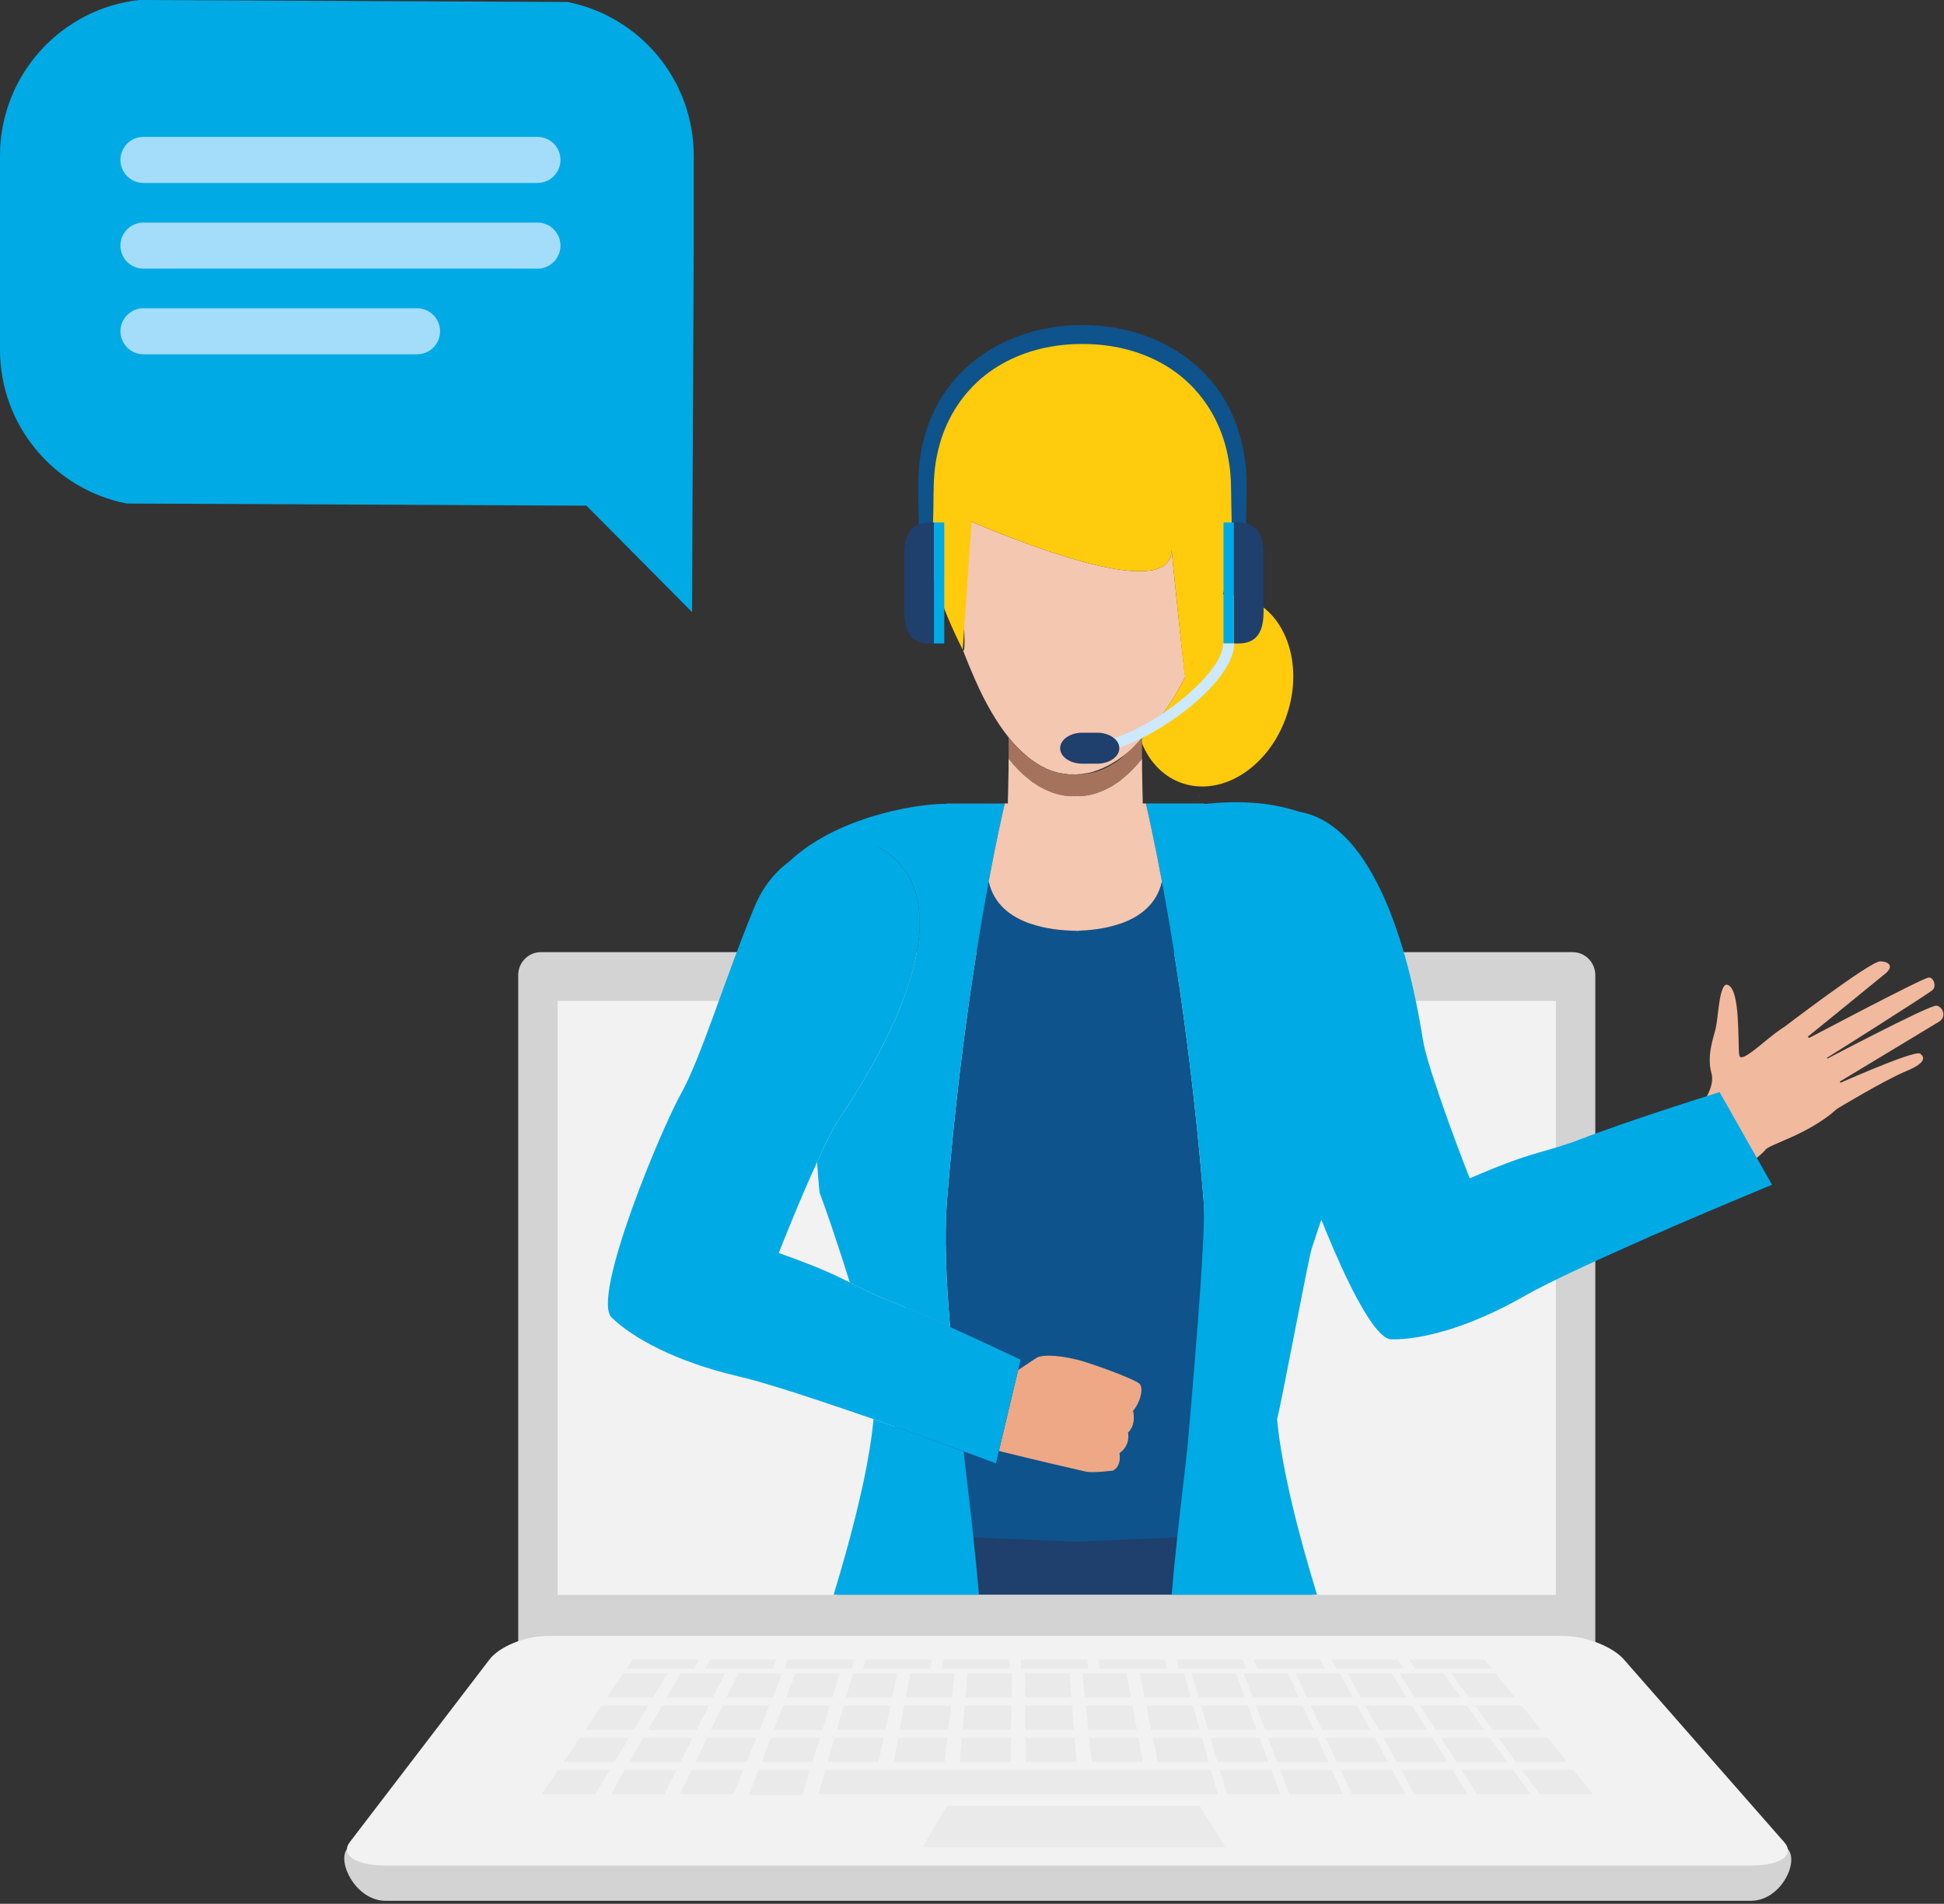 <svg width="195" height="191" viewBox="0 0 195 191" fill="none" xmlns="http://www.w3.org/2000/svg">
<rect x="0" y="0" width="195" height="191" fill="#333333" stroke="none"/>
<path d="M160.024 165.408H51.98V97.838C51.98 96.561 52.996 95.526 54.249 95.526H157.755C159.008 95.526 160.024 96.561 160.024 97.838V165.408Z" fill="#D3D3D3"/>
<path d="M156.071 100.422H55.935V160.008H156.071V100.422Z" fill="#F2F2F2"/>
<path d="M34.797 185.521C33.804 186.82 35.702 190.699 38.678 190.699C84.331 190.699 129.984 190.699 175.636 190.699C178.61 190.699 180.484 186.82 179.345 185.521H34.797Z" fill="#D3D3D3"/>
<path d="M178.963 184.811C180.102 186.108 178.61 187.161 175.636 187.161C129.984 187.161 84.331 187.161 38.678 187.161C35.702 187.161 34.095 186.108 35.089 184.811C39.763 178.699 44.437 172.589 49.11 166.478C50.103 165.18 52.702 164.129 54.916 164.129C88.88 164.129 122.846 164.129 156.81 164.129C159.021 164.129 161.741 165.18 162.88 166.478C168.239 172.591 173.602 178.699 178.963 184.811Z" fill="#F2F2F2"/>
<g opacity="0.5">
<path opacity="0.5" d="M65.505 170.312C63.655 170.312 62.731 170.312 60.88 170.312C61.534 169.343 61.862 168.857 62.515 167.888C64.293 167.888 65.18 167.888 66.958 167.888C66.378 168.857 66.087 169.342 65.505 170.312ZM71.501 170.312C69.652 170.312 68.726 170.312 66.875 170.312C67.435 169.343 67.715 168.857 68.274 167.888C70.052 167.888 70.939 167.888 72.716 167.888C72.23 168.857 71.987 169.343 71.501 170.312ZM69.585 167.424C66.884 167.424 65.534 167.424 62.832 167.424C63.075 167.062 63.198 166.881 63.442 166.519C66.103 166.519 67.43 166.519 70.092 166.519C69.889 166.881 69.787 167.062 69.585 167.424ZM77.5 167.424C74.798 167.424 73.446 167.424 70.745 167.424C70.94 167.062 71.037 166.881 71.233 166.519C73.892 166.519 75.224 166.519 77.883 166.519C77.731 166.881 77.652 167.062 77.5 167.424ZM85.415 167.424C82.713 167.424 81.361 167.424 78.66 167.424C78.805 167.062 78.879 166.881 79.025 166.519C81.686 166.519 83.017 166.519 85.678 166.519C85.573 166.881 85.52 167.062 85.415 167.424ZM93.329 167.424C90.627 167.424 89.277 167.424 86.575 167.424C86.673 167.062 86.721 166.881 86.818 166.519C89.479 166.519 90.811 166.519 93.469 166.519C93.415 166.881 93.386 167.062 93.329 167.424ZM101.245 167.424C98.543 167.424 97.192 167.424 94.489 167.424C94.539 167.062 94.563 166.881 94.612 166.519C97.273 166.519 98.602 166.519 101.262 166.519C101.255 166.881 101.252 167.062 101.245 167.424ZM109.159 167.424C106.458 167.424 105.109 167.424 102.406 167.424C102.406 167.062 102.406 166.881 102.406 166.519C105.066 166.519 106.395 166.519 109.056 166.519C109.098 166.881 109.116 167.062 109.159 167.424ZM117.075 167.424C114.374 167.424 113.022 167.424 110.32 167.424C110.271 167.062 110.247 166.881 110.197 166.519C112.858 166.519 114.188 166.519 116.849 166.519C116.938 166.881 116.984 167.062 117.075 167.424ZM124.991 167.424C122.288 167.424 120.938 167.424 118.236 167.424C118.138 167.062 118.089 166.881 117.991 166.519C120.652 166.519 121.981 166.519 124.642 166.519C124.782 166.881 124.852 167.062 124.991 167.424ZM132.906 167.424C130.203 167.424 128.853 167.424 126.152 167.424C126.003 167.062 125.93 166.881 125.782 166.519C128.443 166.519 129.775 166.519 132.436 166.519C132.624 166.881 132.718 167.062 132.906 167.424ZM140.82 167.424C138.116 167.424 136.767 167.424 134.066 167.424C133.871 167.062 133.772 166.881 133.578 166.519C136.237 166.519 137.566 166.519 140.226 166.519C140.463 166.881 140.581 167.062 140.82 167.424ZM149.652 167.424C146.584 167.424 145.05 167.424 141.981 167.424C141.737 167.062 141.614 166.881 141.37 166.519C144.39 166.519 145.9 166.519 148.923 166.519C149.214 166.881 149.361 167.062 149.652 167.424ZM77.493 170.312C75.643 170.312 74.719 170.312 72.869 170.312C73.334 169.343 73.567 168.858 74.031 167.889C75.808 167.889 76.696 167.888 78.472 167.888C78.082 168.859 77.885 169.342 77.493 170.312ZM83.487 170.312C81.638 170.312 80.713 170.312 78.862 170.312C79.233 169.343 79.418 168.857 79.79 167.888C81.566 167.888 82.455 167.889 84.231 167.889C83.934 168.859 83.785 169.343 83.487 170.312ZM89.482 170.312C87.632 170.312 86.708 170.312 84.858 170.312C85.134 169.342 85.273 168.858 85.548 167.888C87.325 167.888 88.212 167.888 89.99 167.888C89.787 168.857 89.684 169.343 89.482 170.312ZM95.476 170.312C93.625 170.312 92.701 170.312 90.852 170.312C91.032 169.343 91.122 168.856 91.304 167.888C93.081 167.888 93.97 167.888 95.747 167.888C95.638 168.857 95.582 169.343 95.476 170.312ZM101.467 170.312C99.619 170.312 98.694 170.312 96.846 170.312C96.933 169.343 96.976 168.856 97.063 167.888C98.839 167.888 99.727 167.888 101.503 167.888C101.49 168.857 101.483 169.343 101.467 170.312ZM107.464 170.312C105.614 170.312 104.689 170.312 102.839 170.312C102.832 169.343 102.829 168.857 102.822 167.888C104.597 167.888 105.487 167.888 107.262 167.888C107.344 168.857 107.384 169.343 107.464 170.312ZM113.457 170.312C111.608 170.312 110.683 170.312 108.835 170.312C108.733 169.343 108.682 168.857 108.581 167.888C110.357 167.888 111.244 167.888 113.02 167.888C113.196 168.857 113.282 169.343 113.457 170.312ZM119.45 170.312C117.6 170.312 116.676 170.312 114.827 170.312C114.631 169.343 114.532 168.857 114.336 167.888C116.113 167.888 117 167.888 118.777 167.888C119.046 168.857 119.18 169.343 119.45 170.312ZM63.568 173.544C61.621 173.544 60.649 173.544 58.702 173.544C59.356 172.575 59.682 172.09 60.335 171.12C62.21 171.12 63.147 171.12 65.021 171.12C64.44 172.09 64.149 172.574 63.568 173.544ZM69.879 173.544C67.931 173.544 66.96 173.544 65.011 173.544C65.572 172.575 65.852 172.09 66.411 171.12C68.284 171.12 69.222 171.12 71.097 171.12C70.609 172.089 70.364 172.574 69.879 173.544ZM76.188 173.544C74.239 173.544 73.267 173.544 71.32 173.544C71.785 172.575 72.016 172.09 72.482 171.12C74.355 171.12 75.292 171.12 77.166 171.12C76.775 172.09 76.578 172.574 76.188 173.544ZM82.496 173.544C80.549 173.544 79.575 173.544 77.628 173.544C77.998 172.575 78.184 172.09 78.553 171.12C80.429 171.12 81.365 171.12 83.24 171.12C82.942 172.09 82.793 172.574 82.496 173.544ZM88.806 173.544C86.86 173.544 85.885 173.544 83.939 173.544C84.215 172.575 84.352 172.09 84.628 171.122C86.503 171.122 87.438 171.12 89.313 171.12C89.109 172.09 89.009 172.574 88.806 173.544ZM95.113 173.544C93.165 173.544 92.193 173.544 90.246 173.544C90.427 172.575 90.517 172.09 90.7 171.12C92.573 171.12 93.51 171.12 95.384 171.12C95.276 172.089 95.221 172.574 95.113 173.544ZM101.42 173.544C99.474 173.544 98.502 173.544 96.555 173.544C96.642 172.575 96.686 172.09 96.773 171.12C98.646 171.12 99.582 171.12 101.455 171.12C101.441 172.09 101.434 172.574 101.42 173.544ZM107.731 173.544C105.785 173.544 104.811 173.544 102.864 173.544C102.857 172.575 102.853 172.09 102.846 171.12C104.719 171.12 105.656 171.12 107.53 171.12C107.61 172.09 107.652 172.574 107.731 173.544ZM114.038 173.544C112.094 173.544 111.121 173.544 109.174 173.544C109.071 172.575 109.02 172.09 108.92 171.12C110.793 171.12 111.729 171.12 113.602 171.12C113.777 172.09 113.864 172.574 114.038 173.544ZM120.347 173.544C118.401 173.544 117.427 173.544 115.481 173.544C115.284 172.575 115.185 172.09 114.99 171.12C116.863 171.12 117.8 171.12 119.674 171.12C119.943 172.09 120.078 172.574 120.347 173.544ZM61.633 176.775C59.587 176.775 58.566 176.775 56.523 176.775C57.175 175.806 57.504 175.321 58.157 174.352C60.128 174.352 61.114 174.351 63.086 174.351C62.504 175.319 62.213 175.806 61.633 176.775ZM68.256 176.775C66.213 176.775 65.191 176.775 63.147 176.775C63.706 175.806 63.986 175.321 64.545 174.352C66.517 174.352 67.502 174.352 69.474 174.352C68.987 175.32 68.743 175.806 68.256 176.775ZM74.881 176.775C72.836 176.775 71.814 176.775 69.77 176.775C70.234 175.806 70.467 175.321 70.931 174.352C72.904 174.352 73.889 174.352 75.86 174.352C75.469 175.32 75.273 175.806 74.881 176.775ZM81.504 176.775C79.459 176.775 78.437 176.775 76.392 176.775C76.762 175.806 76.948 175.321 77.318 174.352C79.29 174.352 80.277 174.352 82.248 174.352C81.951 175.32 81.802 175.806 81.504 176.775ZM88.127 176.775C86.084 176.775 85.062 176.775 83.019 176.775C83.294 175.806 83.434 175.321 83.707 174.352C85.678 174.352 86.666 174.352 88.635 174.352C88.434 175.32 88.331 175.806 88.127 176.775ZM94.749 176.775C92.706 176.775 91.684 176.775 89.64 176.775C89.821 175.806 89.913 175.321 90.095 174.352C92.065 174.352 93.051 174.352 95.023 174.352C94.913 175.32 94.859 175.806 94.749 176.775ZM101.371 176.775C99.328 176.775 98.307 176.775 96.265 176.775C96.352 175.806 96.395 175.321 96.481 174.352C98.452 174.352 99.438 174.352 101.407 174.352C101.394 175.32 101.387 175.806 101.371 176.775ZM107.999 176.775C105.954 176.775 104.932 176.775 102.888 176.775C102.883 175.806 102.878 175.321 102.871 174.352C104.842 174.352 105.829 174.352 107.798 174.352C107.879 175.32 107.918 175.806 107.999 176.775ZM114.622 176.775C112.579 176.775 111.556 176.775 109.515 176.775C109.412 175.806 109.36 175.321 109.259 174.352C111.23 174.352 112.214 174.352 114.185 174.352C114.359 175.32 114.448 175.806 114.622 176.775ZM121.243 176.775C119.201 176.775 118.178 176.775 116.133 176.775C115.938 175.806 115.84 175.321 115.643 174.352C117.614 174.352 118.599 174.352 120.571 174.352C120.839 175.32 120.974 175.806 121.243 176.775ZM59.696 180.005C57.555 180.005 56.483 180.005 54.343 180.005C54.996 179.036 55.325 178.551 55.978 177.583C58.047 177.583 59.081 177.583 61.148 177.583C60.568 178.551 60.278 179.036 59.696 180.005ZM66.635 180.005C64.496 180.005 63.424 180.005 61.283 180.005C61.844 179.036 62.122 178.551 62.683 177.583C64.75 177.583 65.784 177.583 67.853 177.583C67.366 178.551 67.121 179.036 66.635 180.005ZM73.573 180.005C71.432 180.005 70.361 180.005 68.221 180.005C68.686 179.036 68.918 178.551 69.385 177.583C71.45 177.583 72.485 177.583 74.553 177.583C74.162 178.551 73.966 179.036 73.573 180.005ZM80.489 180.082C78.344 180.082 77.272 180.082 75.127 180.082C75.511 179.083 75.701 178.583 76.083 177.584C78.153 177.584 79.187 177.584 81.256 177.584C80.949 178.582 80.796 179.083 80.489 180.082ZM122.142 180.005C108.794 180.005 95.444 180.005 82.097 180.005C82.372 179.036 82.509 178.551 82.786 177.583C95.681 177.583 108.575 177.583 121.469 177.583C121.738 178.551 121.873 179.036 122.142 180.005ZM92.542 185.329C102.669 185.329 112.794 185.329 122.919 185.329L120.361 181.201C110.579 181.201 104.741 181.201 94.96 181.201L92.542 185.329ZM124.874 170.312C123.024 170.312 122.098 170.312 120.249 170.312C119.966 169.343 119.827 168.857 119.545 167.888C121.321 167.888 122.21 167.888 123.987 167.888C124.342 168.856 124.517 169.343 124.874 170.312ZM126.055 173.544C124.108 173.544 123.135 173.544 121.187 173.544C120.906 172.575 120.766 172.09 120.484 171.12C122.357 171.12 123.295 171.12 125.171 171.12C125.523 172.09 125.701 172.574 126.055 173.544ZM127.237 176.775C125.193 176.775 124.17 176.775 122.126 176.775C121.844 175.806 121.705 175.321 121.423 174.352C123.396 174.352 124.379 174.352 126.351 174.352C126.705 175.32 126.881 175.806 127.237 176.775ZM128.419 180.005C126.278 180.005 125.206 180.005 123.065 180.005C122.783 179.036 122.642 178.551 122.361 177.583C124.43 177.583 125.463 177.583 127.532 177.583C127.886 178.551 128.064 179.036 128.419 180.005ZM130.295 170.312C128.445 170.312 127.52 170.312 125.67 170.312C125.303 169.343 125.118 168.857 124.753 167.888C126.529 167.888 127.418 167.888 129.195 167.888C129.634 168.857 129.855 169.343 130.295 170.312ZM131.762 173.544C129.814 173.544 128.841 173.544 126.895 173.544C126.527 172.575 126.343 172.09 125.977 171.12C127.851 171.12 128.785 171.12 130.662 171.12C131.101 172.089 131.322 172.574 131.762 173.544ZM133.228 176.775C131.183 176.775 130.161 176.775 128.118 176.775C127.75 175.806 127.566 175.321 127.199 174.352C129.17 174.352 130.156 174.352 132.127 174.352C132.569 175.32 132.787 175.806 133.228 176.775ZM134.694 180.005C132.552 180.005 131.481 180.005 129.34 180.005C128.974 179.036 128.79 178.551 128.424 177.583C130.491 177.583 131.527 177.583 133.594 177.583C134.034 178.551 134.253 179.036 134.694 180.005ZM135.716 170.312C133.866 170.312 132.943 170.312 131.092 170.312C130.64 169.343 130.413 168.857 129.961 167.888C131.738 167.888 132.626 167.888 134.404 167.888C134.929 168.857 135.192 169.343 135.716 170.312ZM137.467 173.544C135.521 173.544 134.547 173.544 132.6 173.544C132.147 172.575 131.921 172.089 131.468 171.12C133.343 171.12 134.279 171.12 136.154 171.12C136.679 172.09 136.943 172.574 137.467 173.544ZM139.22 176.775C137.174 176.775 136.153 176.775 134.109 176.775C133.656 175.806 133.431 175.321 132.977 174.352C134.949 174.352 135.935 174.352 137.906 174.352C138.43 175.32 138.695 175.806 139.22 176.775ZM140.97 180.005C138.829 180.005 137.757 180.005 135.616 180.005C135.164 179.036 134.939 178.551 134.485 177.583C136.554 177.583 137.587 177.583 139.656 177.583C140.181 178.551 140.445 179.036 140.97 180.005ZM141.137 170.312C139.288 170.312 138.363 170.312 136.513 170.312C135.976 169.343 135.707 168.857 135.169 167.888C136.945 167.888 137.832 167.888 139.61 167.888C140.223 168.857 140.527 169.343 141.137 170.312ZM143.174 173.544C141.228 173.544 140.254 173.544 138.307 173.544C137.769 172.575 137.5 172.09 136.962 171.12C138.835 171.12 139.774 171.12 141.647 171.12C142.258 172.09 142.565 172.574 143.174 173.544ZM145.21 176.775C143.166 176.775 142.145 176.775 140.101 176.775C139.563 175.806 139.295 175.321 138.756 174.352C140.727 174.352 141.713 174.352 143.684 174.352C144.295 175.32 144.6 175.806 145.21 176.775ZM147.246 180.005C145.105 180.005 144.035 180.005 141.893 180.005C141.356 179.036 141.087 178.551 140.548 177.583C142.616 177.583 143.651 177.583 145.72 177.583C146.33 178.551 146.635 179.036 147.246 180.005ZM146.561 170.312C144.71 170.312 143.784 170.312 141.936 170.312C141.311 169.343 140.999 168.857 140.375 167.888C142.153 167.888 143.041 167.888 144.819 167.888C145.515 168.857 145.863 169.343 146.561 170.312ZM148.88 173.544C146.934 173.544 145.958 173.544 144.012 173.544C143.388 172.575 143.077 172.09 142.455 171.12C144.328 171.12 145.265 171.12 147.14 171.12C147.837 172.09 148.185 172.574 148.88 173.544ZM151.202 176.775C149.158 176.775 148.135 176.775 146.09 176.775C145.467 175.806 145.156 175.321 144.532 174.352C146.505 174.352 147.49 174.352 149.462 174.352C150.159 175.32 150.506 175.806 151.202 176.775ZM153.522 180.005C151.381 180.005 150.31 180.005 148.167 180.005C147.544 179.036 147.232 178.551 146.609 177.583C148.679 177.583 149.713 177.583 151.782 177.583C152.478 178.551 152.825 179.036 153.522 180.005ZM151.98 170.312C150.132 170.312 149.206 170.312 147.357 170.312C146.648 169.343 146.295 168.857 145.583 167.888C147.361 167.888 148.248 167.888 150.027 167.888C150.808 168.857 151.199 169.343 151.98 170.312ZM154.586 173.544C152.64 173.544 151.665 173.544 149.718 173.544C149.012 172.575 148.656 172.09 147.948 171.12C149.822 171.12 150.758 171.12 152.632 171.12C153.413 172.09 153.804 172.574 154.586 173.544ZM157.192 176.775C155.148 176.775 154.126 176.775 152.082 176.775C151.372 175.806 151.019 175.321 150.31 174.352C152.281 174.352 153.267 174.352 155.238 174.352C156.02 175.32 156.41 175.806 157.192 176.775ZM159.798 180.005C157.657 180.005 156.586 180.005 154.443 180.005C153.735 179.036 153.38 178.551 152.672 177.583C154.741 177.583 155.775 177.583 157.843 177.583C158.625 178.551 159.014 179.036 159.798 180.005Z" fill="#D3D3D3"/>
</g>
<path d="M131.643 159.992H83.967C84.308 158.608 84.62 157.503 84.894 156.733C85.032 156.346 85.225 155.975 85.474 155.623C86.319 154.426 87.765 153.408 89.629 152.548C91.853 151.519 94.668 150.71 97.755 150.069C101.034 149.397 104.611 148.912 108.094 148.562C108.33 148.541 108.563 148.516 108.798 148.495C112.672 148.134 116.394 147.935 119.397 147.839C123.543 147.696 126.338 147.726 126.338 147.726C126.338 147.726 126.562 148.083 126.954 148.796C127.874 150.487 129.714 154.193 131.643 159.992Z" fill="#1F3F6D"/>
<path d="M95.122 82.198C95.031 82.809 94.872 83.375 94.647 83.92L94.782 82.379C94.896 82.311 95.01 82.266 95.122 82.198Z" fill="#FFE3CA"/>
<path d="M120.376 79.911C120.376 79.911 120.376 79.911 120.376 79.931C120.33 79.911 120.284 79.887 120.263 79.887C120.309 79.888 120.33 79.911 120.376 79.911Z" fill="#EEBEA7"/>
<path d="M169.306 112.421C169.306 112.421 172.251 109.692 171.667 107.643C171.172 105.905 171.919 103.959 172.105 103.151C172.357 102.081 172.458 98.606 173.257 98.796C174.608 99.124 174.296 104.67 174.462 105.852C174.629 107.033 178.21 103.078 179.431 102.871C180.654 102.659 186.87 108.959 184.101 111.393C181.332 113.821 177.512 114.806 177.109 115.331C176.706 115.855 174.808 117.297 174.808 117.297L169.306 112.421Z" fill="#F1B99E"/>
<path d="M178.649 103.282C178.649 103.282 187.626 96.406 188.607 96.448C189.592 96.487 189.932 96.999 189.118 97.675C188.308 98.353 180.641 104.574 180.641 104.574C180.641 104.574 192.631 98.218 193.445 98.076C193.917 97.992 194.28 98.901 193.876 99.306C193.475 99.705 182.318 106.725 182.318 106.725C182.318 106.725 193.522 100.809 194.237 100.893C194.863 100.969 195.309 102.002 194.509 102.497C193.707 102.992 183.617 109.071 183.617 109.071C183.617 109.071 192.046 105.282 192.607 105.706C192.948 105.968 193.434 106.543 191.232 107.453C189.025 108.363 184.227 111.269 184.227 111.269L178.649 103.282Z" fill="#F1B99E"/>
<path d="M114.555 73.975V74.587C114.508 74.475 114.464 74.383 114.442 74.27C114.396 74.248 114.396 74.203 114.396 74.178C114.442 74.112 114.487 74.045 114.555 73.975Z" fill="#FFCB0C"/>
<path d="M107.806 77.691C107.715 77.712 107.6 77.712 107.511 77.712V77.668C107.6 77.691 107.715 77.691 107.806 77.691ZM114.555 73.975V74.157C114.508 74.203 114.487 74.224 114.442 74.27C114.193 74.542 113.92 74.79 113.649 75.04C113.535 75.131 113.445 75.221 113.333 75.312C113.467 75.177 113.626 75.017 113.764 74.882C113.968 74.678 114.17 74.429 114.396 74.178C114.442 74.112 114.487 74.045 114.555 73.975Z" fill="#EEBEA7"/>
<path d="M119.741 66.163C118.496 68.926 116.978 71.418 115.256 73.388C115.031 73.659 114.78 73.931 114.555 74.158V73.976C114.486 74.045 114.441 74.113 114.395 74.179C114.17 74.43 113.967 74.679 113.763 74.882C113.625 75.019 113.467 75.178 113.332 75.312C113.285 75.336 113.241 75.382 113.196 75.426C113.127 75.494 113.06 75.562 112.991 75.585C112.809 75.743 112.63 75.879 112.425 76.014C112.176 76.196 111.95 76.354 111.702 76.49C111.633 76.535 111.565 76.58 111.521 76.604C111.292 76.738 111.068 76.852 110.865 76.942C110.659 77.056 110.433 77.146 110.229 77.215L110.207 77.237C110.026 77.283 109.89 77.351 109.73 77.396C109.684 77.419 109.641 77.442 109.594 77.442C109.438 77.486 109.278 77.531 109.119 77.555C109.075 77.555 109.052 77.577 109.006 77.577H108.937C108.825 77.601 108.69 77.623 108.577 77.646C108.463 77.668 108.327 77.668 108.215 77.668C108.102 77.691 107.986 77.691 107.896 77.691H107.874C107.852 77.712 107.829 77.712 107.806 77.691C107.716 77.691 107.601 77.691 107.512 77.668V77.712C107.377 77.712 107.24 77.691 107.083 77.668C106.923 77.646 106.742 77.623 106.582 77.601C106.492 77.577 106.403 77.577 106.287 77.555C106.198 77.531 106.107 77.531 106.016 77.486C105.541 77.373 105.09 77.192 104.613 76.942C104.477 76.876 104.318 76.785 104.182 76.695C103.435 76.265 102.71 75.653 101.962 74.882C101.692 74.612 101.442 74.294 101.17 73.975C100.015 72.526 98.862 70.602 97.796 68.156C97.343 67.136 96.934 66.14 96.573 65.189C97.138 66.298 96.152 55.947 96.379 56.31C93.299 50.421 96.369 55.268 97.459 52.348C104.274 55.223 117.521 60.184 117.521 55.155C117.521 55.155 117.816 58.213 118.157 61.383C118.428 63.988 118.723 66.685 118.86 67.703C118.859 67.703 119.219 67.136 119.741 66.163Z" fill="#F4C7B1"/>
<path d="M107.806 77.691C107.715 77.712 107.6 77.712 107.511 77.712V77.668C107.6 77.691 107.715 77.691 107.806 77.691ZM114.555 73.975V74.157C114.508 74.203 114.487 74.224 114.442 74.27C114.193 74.542 113.92 74.79 113.649 75.04C113.535 75.131 113.445 75.221 113.333 75.312C113.467 75.177 113.626 75.017 113.764 74.882C113.968 74.678 114.17 74.429 114.396 74.178C114.442 74.112 114.487 74.045 114.555 73.975Z" fill="#EEBEA7"/>
<path d="M96.571 65.189C94.758 61.61 91.837 54.771 92.359 48.293C92.359 48.269 92.359 48.269 92.359 48.269C91.544 42.903 98.225 33.231 108.418 33.729C118.608 33.231 125.291 42.903 124.475 48.269V48.293C124.79 52.211 123.839 56.242 122.662 59.618C123.41 59.593 124.133 59.684 124.858 59.934C128.913 61.271 130.815 66.548 129.094 71.689C127.396 76.852 122.707 79.932 118.653 78.596C116.773 77.984 115.345 76.513 114.554 74.586V74.157C114.779 73.931 115.031 73.659 115.255 73.388C116.977 71.417 118.495 68.925 119.741 66.162C119.219 67.136 118.902 68.333 118.902 68.333C118.765 67.316 118.426 63.987 118.155 61.383C117.813 58.212 117.52 55.155 117.52 55.155C117.52 60.184 104.272 55.223 97.457 52.347L96.571 65.189Z" fill="#FFCB0C"/>
<path d="M114.555 73.975V74.587C114.555 75.017 114.534 75.538 114.555 76.127C113.898 76.942 113.241 77.623 112.562 78.143C112.334 78.324 112.108 78.483 111.883 78.641C111.702 78.777 111.521 78.888 111.338 78.981H111.317C110.275 79.569 109.233 79.864 108.214 79.886H107.692C107.624 79.886 107.558 79.886 107.511 79.864V77.666C107.6 77.69 107.715 77.69 107.806 77.69C107.829 77.711 107.852 77.711 107.873 77.69H107.895C108.01 77.711 108.101 77.711 108.214 77.711C108.35 77.711 108.508 77.69 108.644 77.666C108.802 77.645 108.984 77.622 109.143 77.6C109.233 77.575 109.322 77.575 109.438 77.554C109.529 77.53 109.618 77.53 109.709 77.485C110.185 77.372 110.637 77.19 111.111 76.941C111.249 76.874 111.409 76.784 111.542 76.694C112.039 76.422 112.516 76.058 112.991 75.583C113.061 75.561 113.128 75.492 113.197 75.424C113.241 75.38 113.285 75.334 113.333 75.31C113.467 75.176 113.626 75.016 113.764 74.881C113.968 74.677 114.17 74.428 114.396 74.177C114.442 74.112 114.487 74.045 114.555 73.975Z" fill="#A5735B"/>
<path d="M107.512 93.385V154.695L118.09 154.243L126.788 153.858L125.903 143.145L124.929 131.163C123.525 131.753 121.939 132.454 120.421 133.135C120.829 128.401 121.01 124.053 120.738 120.496C119.674 107.269 118.021 96.488 116.729 89.445V89.422C116.864 88.063 116.683 86.546 116.367 85.142C116.323 84.845 116.254 84.553 116.186 84.281C116.095 83.963 116.029 83.67 115.938 83.375C115.869 83.148 115.801 82.922 115.733 82.697C115.688 82.538 115.619 82.379 115.576 82.243C115.349 81.495 115.123 80.928 114.985 80.612H114.941C115.123 81.428 115.757 84.146 116.548 88.425C116.548 88.425 116.548 88.425 116.548 88.449C116.03 90.714 114.375 91.982 112.335 92.685C112.314 92.685 112.27 92.706 112.244 92.706C110.843 93.183 109.257 93.363 107.74 93.385C107.672 93.385 107.581 93.408 107.512 93.385Z" fill="#0E538C"/>
<path d="M131.677 112.458C132.221 113.294 132.99 114.834 133.761 116.579C133.649 118.504 133.512 119.657 133.512 119.657C133.512 119.657 132.675 121.854 131.564 125.299C131.268 126.157 128.417 141.378 128.1 142.376C128.032 142.556 127.985 142.76 127.919 142.942C126.877 143.461 127.11 142.554 125.297 143.281C124.756 143.507 124.165 143.733 123.553 144.004C123.463 144.052 123.35 144.096 123.189 144.163C123.009 144.231 122.828 144.299 122.646 144.39C121.491 144.888 120.247 145.433 119.047 145.976C119.453 141.242 121.01 124.053 120.738 120.496C119.674 107.269 118.022 96.489 116.73 89.445V89.422C116.661 89.083 116.618 88.767 116.549 88.449C116.549 88.425 116.549 88.425 116.549 88.425C115.757 84.146 115.123 81.429 114.941 80.612H120.807V80.659C122.437 80.545 130.131 79.462 135.386 84.467C132.486 83.221 128.643 84.349 127.354 85.142C126.808 85.459 126.333 85.821 125.924 86.229C125.245 86.863 124.726 87.588 124.34 88.381C120.581 96.15 130.091 110.055 131.677 112.458Z" fill="#00AAE5"/>
<path d="M132.105 159.992H117.528C117.681 158.134 117.874 156.208 118.089 154.244C118.307 152.136 118.567 149.993 118.816 147.839C118.898 147.096 118.984 146.356 119.066 145.615C119.066 145.615 119.071 145.615 119.077 145.61C120.847 144.962 123.175 141.953 125.726 140.946C125.787 140.925 125.843 140.9 125.904 140.879C126.632 140.63 127.355 142.645 128.098 142.376C128.577 147.437 130.283 154.041 132.105 159.992Z" fill="#00AAE5"/>
<path d="M107.512 79.865V93.385C107.581 93.409 107.672 93.385 107.741 93.385C109.257 93.363 110.843 93.183 112.245 92.706C112.271 92.706 112.314 92.685 112.336 92.685C114.375 91.982 116.03 90.713 116.549 88.449C116.549 88.425 116.549 88.425 116.549 88.425C115.757 84.146 115.124 81.429 114.942 80.612H114.624V80.182C114.624 79.911 114.601 79.662 114.601 79.412C114.579 78.597 114.579 77.827 114.557 77.079V76.128C113.9 76.943 113.243 77.624 112.564 78.144C112.337 78.348 112.11 78.506 111.886 78.642C111.703 78.778 111.522 78.889 111.342 78.982H111.32C110.208 79.616 109.122 79.888 108.035 79.888C107.853 79.888 107.672 79.888 107.512 79.865Z" fill="#F4C7B1"/>
<path d="M172.489 109.566L173.013 110.499L173.029 110.517L177.122 117.751L177.754 118.864C177.754 118.864 176.514 119.364 174.562 120.19C172.786 120.94 170.428 121.926 167.873 123.033C167.168 123.345 166.466 123.655 165.737 123.962C160.767 126.167 155.535 128.521 152.916 130.027C147.201 133.291 142.445 134.431 139.548 134.371C136.666 134.295 130.344 117.234 129.357 113.141C128.356 109.066 124.658 101.557 122.008 94.407C120.887 91.369 121.211 88.688 122.171 86.56C123.448 83.675 125.856 81.81 127.343 81.512C127.955 81.376 128.55 81.317 129.13 81.337C130.057 81.341 130.931 81.519 131.752 81.836C139.795 84.971 142.286 101.634 142.757 104.472C142.93 105.457 143.413 107.108 144.036 108.911C145.415 113.129 147.424 118.219 147.424 118.219C151.463 116.478 153.13 115.981 154.669 115.54C155.786 115.213 156.84 114.947 158.662 114.247C159.211 114.043 159.799 113.805 160.43 113.59C161.862 113.067 163.501 112.5 165.076 111.968C168.92 110.683 172.489 109.566 172.489 109.566Z" fill="#00AAE5"/>
<path d="M108.214 77.668V79.865C108.146 79.888 108.102 79.888 108.033 79.888H107.51C106.491 79.865 105.448 79.57 104.406 78.982H104.385C104.204 78.889 104.023 78.777 103.84 78.642C103.616 78.484 103.391 78.325 103.162 78.144C102.483 77.624 101.825 76.943 101.169 76.128C101.191 75.245 101.169 74.497 101.169 73.977C101.441 74.295 101.691 74.612 101.96 74.883C102.708 75.654 103.434 76.266 104.181 76.696C104.317 76.787 104.476 76.878 104.612 76.943C105.089 77.193 105.541 77.374 106.015 77.487C106.105 77.532 106.196 77.532 106.286 77.556C106.403 77.578 106.491 77.578 106.581 77.602C106.741 77.624 106.922 77.647 107.081 77.669C107.238 77.692 107.375 77.713 107.51 77.713C107.6 77.713 107.715 77.713 107.805 77.692C107.828 77.713 107.851 77.713 107.873 77.692H107.894C107.985 77.691 108.101 77.691 108.214 77.668Z" fill="#A5735B"/>
<path d="M108.214 93.385V154.695L97.636 154.243L88.939 153.858L89.823 143.145L90.796 131.163C92.201 131.753 93.787 132.454 95.305 133.135C94.896 128.401 94.717 124.053 94.988 120.496C96.052 107.269 97.704 96.488 98.995 89.445V89.422C98.861 88.063 99.043 86.546 99.358 85.142C99.402 84.845 99.472 84.553 99.54 84.281C99.632 83.963 99.696 83.67 99.787 83.375C99.857 83.148 99.924 82.922 99.993 82.697C100.038 82.538 100.106 82.379 100.151 82.243C100.38 81.495 100.604 80.928 100.74 80.612H100.784C100.604 81.428 99.968 84.146 99.177 88.425C99.177 88.425 99.177 88.425 99.177 88.449C99.696 90.714 101.352 91.982 103.391 92.685C103.413 92.685 103.458 92.706 103.482 92.706C104.884 93.183 106.471 93.363 107.986 93.385C108.053 93.385 108.146 93.408 108.214 93.385Z" fill="#0E538C"/>
<path d="M100.784 80.612C100.603 81.428 99.968 84.145 99.176 88.425C99.176 88.425 99.176 88.425 99.176 88.448C99.109 88.766 99.063 89.082 98.995 89.422V89.445C97.704 96.489 96.052 107.269 94.988 120.496C94.717 124.052 94.896 128.401 95.305 133.135C93.787 132.454 92.201 131.753 90.796 131.163C90.186 130.891 89.595 130.665 89.054 130.44C87.24 129.714 86.288 129.193 85.247 128.671C85.181 128.491 85.134 128.288 85.066 128.107C84.749 127.11 84.456 126.158 84.161 125.299C83.05 121.856 82.213 119.658 82.213 119.658C82.213 119.658 82.078 118.504 81.965 116.579C82.735 114.834 83.505 113.294 84.049 112.458C85.633 110.056 95.144 96.15 91.385 88.382C91 87.589 90.48 86.864 89.801 86.23C89.392 85.822 88.916 85.46 88.372 85.143C87.084 84.35 82.004 85.248 79.106 86.493C84.361 81.486 93.289 80.545 94.92 80.659V80.613H100.784V80.612ZM98.196 159.992H83.619C84.057 158.562 84.489 157.095 84.892 155.623C86.19 150.959 87.264 146.224 87.626 142.376C88.369 142.645 89.098 142.895 89.826 143.144C92.452 144.07 94.851 144.957 96.658 145.615C96.821 147.1 96.999 148.592 97.173 150.069C97.331 151.473 97.492 152.869 97.636 154.244C97.85 156.208 98.043 158.134 98.196 159.992Z" fill="#00AAE5"/>
<path d="M108.214 79.865V93.385C108.146 93.409 108.054 93.385 107.985 93.385C106.47 93.363 104.883 93.183 103.481 92.706C103.458 92.706 103.413 92.685 103.391 92.685C101.351 91.982 99.696 90.713 99.176 88.449C99.176 88.425 99.176 88.425 99.176 88.425C99.968 84.146 100.604 81.429 100.784 80.612H101.101V80.182C101.101 79.911 101.125 79.662 101.125 79.412C101.147 78.597 101.147 77.827 101.169 77.079V76.128C101.825 76.943 102.483 77.624 103.162 78.144C103.391 78.348 103.616 78.506 103.84 78.642C104.023 78.778 104.204 78.889 104.385 78.982H104.406C105.516 79.616 106.607 79.888 107.691 79.888C107.873 79.888 108.053 79.888 108.214 79.865Z" fill="#F4C7B1"/>
<path d="M114.464 139.816C114.305 140.812 113.649 141.559 113.649 141.559C113.649 141.559 114.033 142.872 113.151 143.733C113.151 143.733 113.445 144.978 112.29 145.794C112.29 145.794 112.562 147.017 111.655 147.539C111.655 147.539 109.684 147.788 108.962 147.653C108.054 147.448 103.819 146.475 100.197 145.568L102.121 137.482V137.46C102.96 136.894 103.751 136.371 104.001 136.214C104.613 135.85 106.697 135.965 108.846 136.643C110.932 137.301 113.265 138.229 113.921 138.591C114.261 138.773 114.599 138.842 114.464 139.816Z" fill="#EEA886"/>
<path d="M102.371 136.417L102.121 137.46V137.482L100.196 145.568L99.902 146.815C99.902 146.815 98.655 146.339 96.66 145.613C94.849 144.956 92.45 144.074 89.823 143.146C89.098 142.896 88.371 142.646 87.627 142.376C82.485 140.608 77.048 138.774 74.104 138.094C67.694 136.599 63.435 134.199 61.352 132.184C59.292 130.168 66.267 113.363 68.33 109.693C70.368 106.024 72.766 98.007 75.69 90.964C76.935 87.973 78.994 86.23 81.147 85.325C84.048 84.078 87.083 84.349 88.371 85.142C88.915 85.46 89.392 85.821 89.799 86.229C90.479 86.863 90.999 87.588 91.383 88.381C95.143 96.15 85.632 110.055 84.048 112.458C83.504 113.294 82.733 114.834 81.964 116.579C80.107 120.609 78.113 125.705 78.113 125.705C82.257 127.179 83.82 127.947 85.246 128.671C86.287 129.192 87.238 129.714 89.053 130.439C89.594 130.665 90.184 130.89 90.795 131.162C92.2 131.753 93.785 132.454 95.304 133.134C98.994 134.81 102.371 136.417 102.371 136.417Z" fill="#00AAE5"/>
<path d="M123.711 59.738L123.516 50.864C123.487 49.383 123.516 47.916 123.305 46.543C123.096 45.15 122.718 43.786 122.132 42.524C120.981 39.993 119.049 37.857 116.624 36.502C114.201 35.127 111.382 34.502 108.572 34.513C105.762 34.502 102.938 35.127 100.524 36.502C98.093 37.857 96.162 39.993 95.008 42.524C94.426 43.786 94.048 45.15 93.839 46.543C93.628 47.931 93.649 49.364 93.629 50.864L93.431 59.738H92.319L92.128 50.864C92.11 49.408 92.043 47.876 92.24 46.328C92.433 44.795 92.809 43.266 93.431 41.828C94.636 38.927 96.886 36.468 99.609 34.912C102.336 33.333 105.484 32.621 108.572 32.605C111.663 32.621 114.808 33.333 117.534 34.912C120.258 36.468 122.506 38.927 123.708 41.828C124.33 43.266 124.71 44.795 124.908 46.328C125.101 47.888 125.037 49.394 125.02 50.864L124.827 59.738H123.711Z" fill="#0E538C"/>
<path d="M93.207 64.557C91.21 64.557 90.707 63.125 90.707 61.357V55.619C90.707 53.852 91.21 52.417 93.207 52.417H93.685V64.557H93.207Z" fill="#1F3F6D"/>
<path d="M94.717 52.418H93.685V64.558H94.717V52.418Z" fill="#00AAE5"/>
<path d="M124.24 64.557C126.239 64.557 126.746 63.125 126.746 61.357V55.619C126.746 53.852 126.239 52.417 124.24 52.417H123.762V64.557H124.24Z" fill="#1F3F6D"/>
<path d="M123.762 52.418H122.73V64.558H123.762V52.418Z" fill="#00AAE5"/>
<path d="M109.312 75.62V74.506C113.919 74.506 122.692 67.96 122.692 64.557H123.803C123.803 68.864 114.098 75.62 109.312 75.62Z" fill="#CCE9FF"/>
<path d="M110.052 76.618H108.569C107.338 76.618 106.342 75.924 106.342 75.063C106.342 74.204 107.338 73.511 108.569 73.511H110.052C111.281 73.511 112.278 74.205 112.278 75.063C112.277 75.924 111.281 76.618 110.052 76.618Z" fill="#1F3F6D"/>
<path d="M69.588 15.621V24.415L69.535 36.352L69.465 50.771L69.42 61.407L58.823 50.73L55.59 50.718L12.711 50.518C5.467 49.105 0 42.729 0 35.085V15.621C0 7.547 6.105 0.878 13.947 0L56.928 0.198C64.143 1.622 69.588 7.985 69.588 15.621Z" fill="#00AAE5"/>
<path opacity="0.8" d="M56.221 16.043C56.221 17.321 55.187 18.354 53.914 18.354H14.389C13.113 18.354 12.079 17.321 12.079 16.043C12.079 14.767 13.113 13.734 14.389 13.734H53.914C55.187 13.734 56.221 14.767 56.221 16.043ZM56.221 24.643C56.221 25.915 55.187 26.954 53.914 26.954H14.389C13.113 26.954 12.079 25.915 12.079 24.643C12.079 23.366 13.113 22.332 14.389 22.332H53.914C55.187 22.331 56.221 23.366 56.221 24.643ZM44.146 33.242C44.146 34.509 43.108 35.546 41.832 35.546H14.386C13.111 35.546 12.084 34.509 12.084 33.242C12.084 32.603 12.335 32.029 12.755 31.609C13.171 31.191 13.749 30.927 14.386 30.927H41.832C43.108 30.927 44.146 31.964 44.146 33.242Z" fill="#CCE9FF"/>
</svg>
